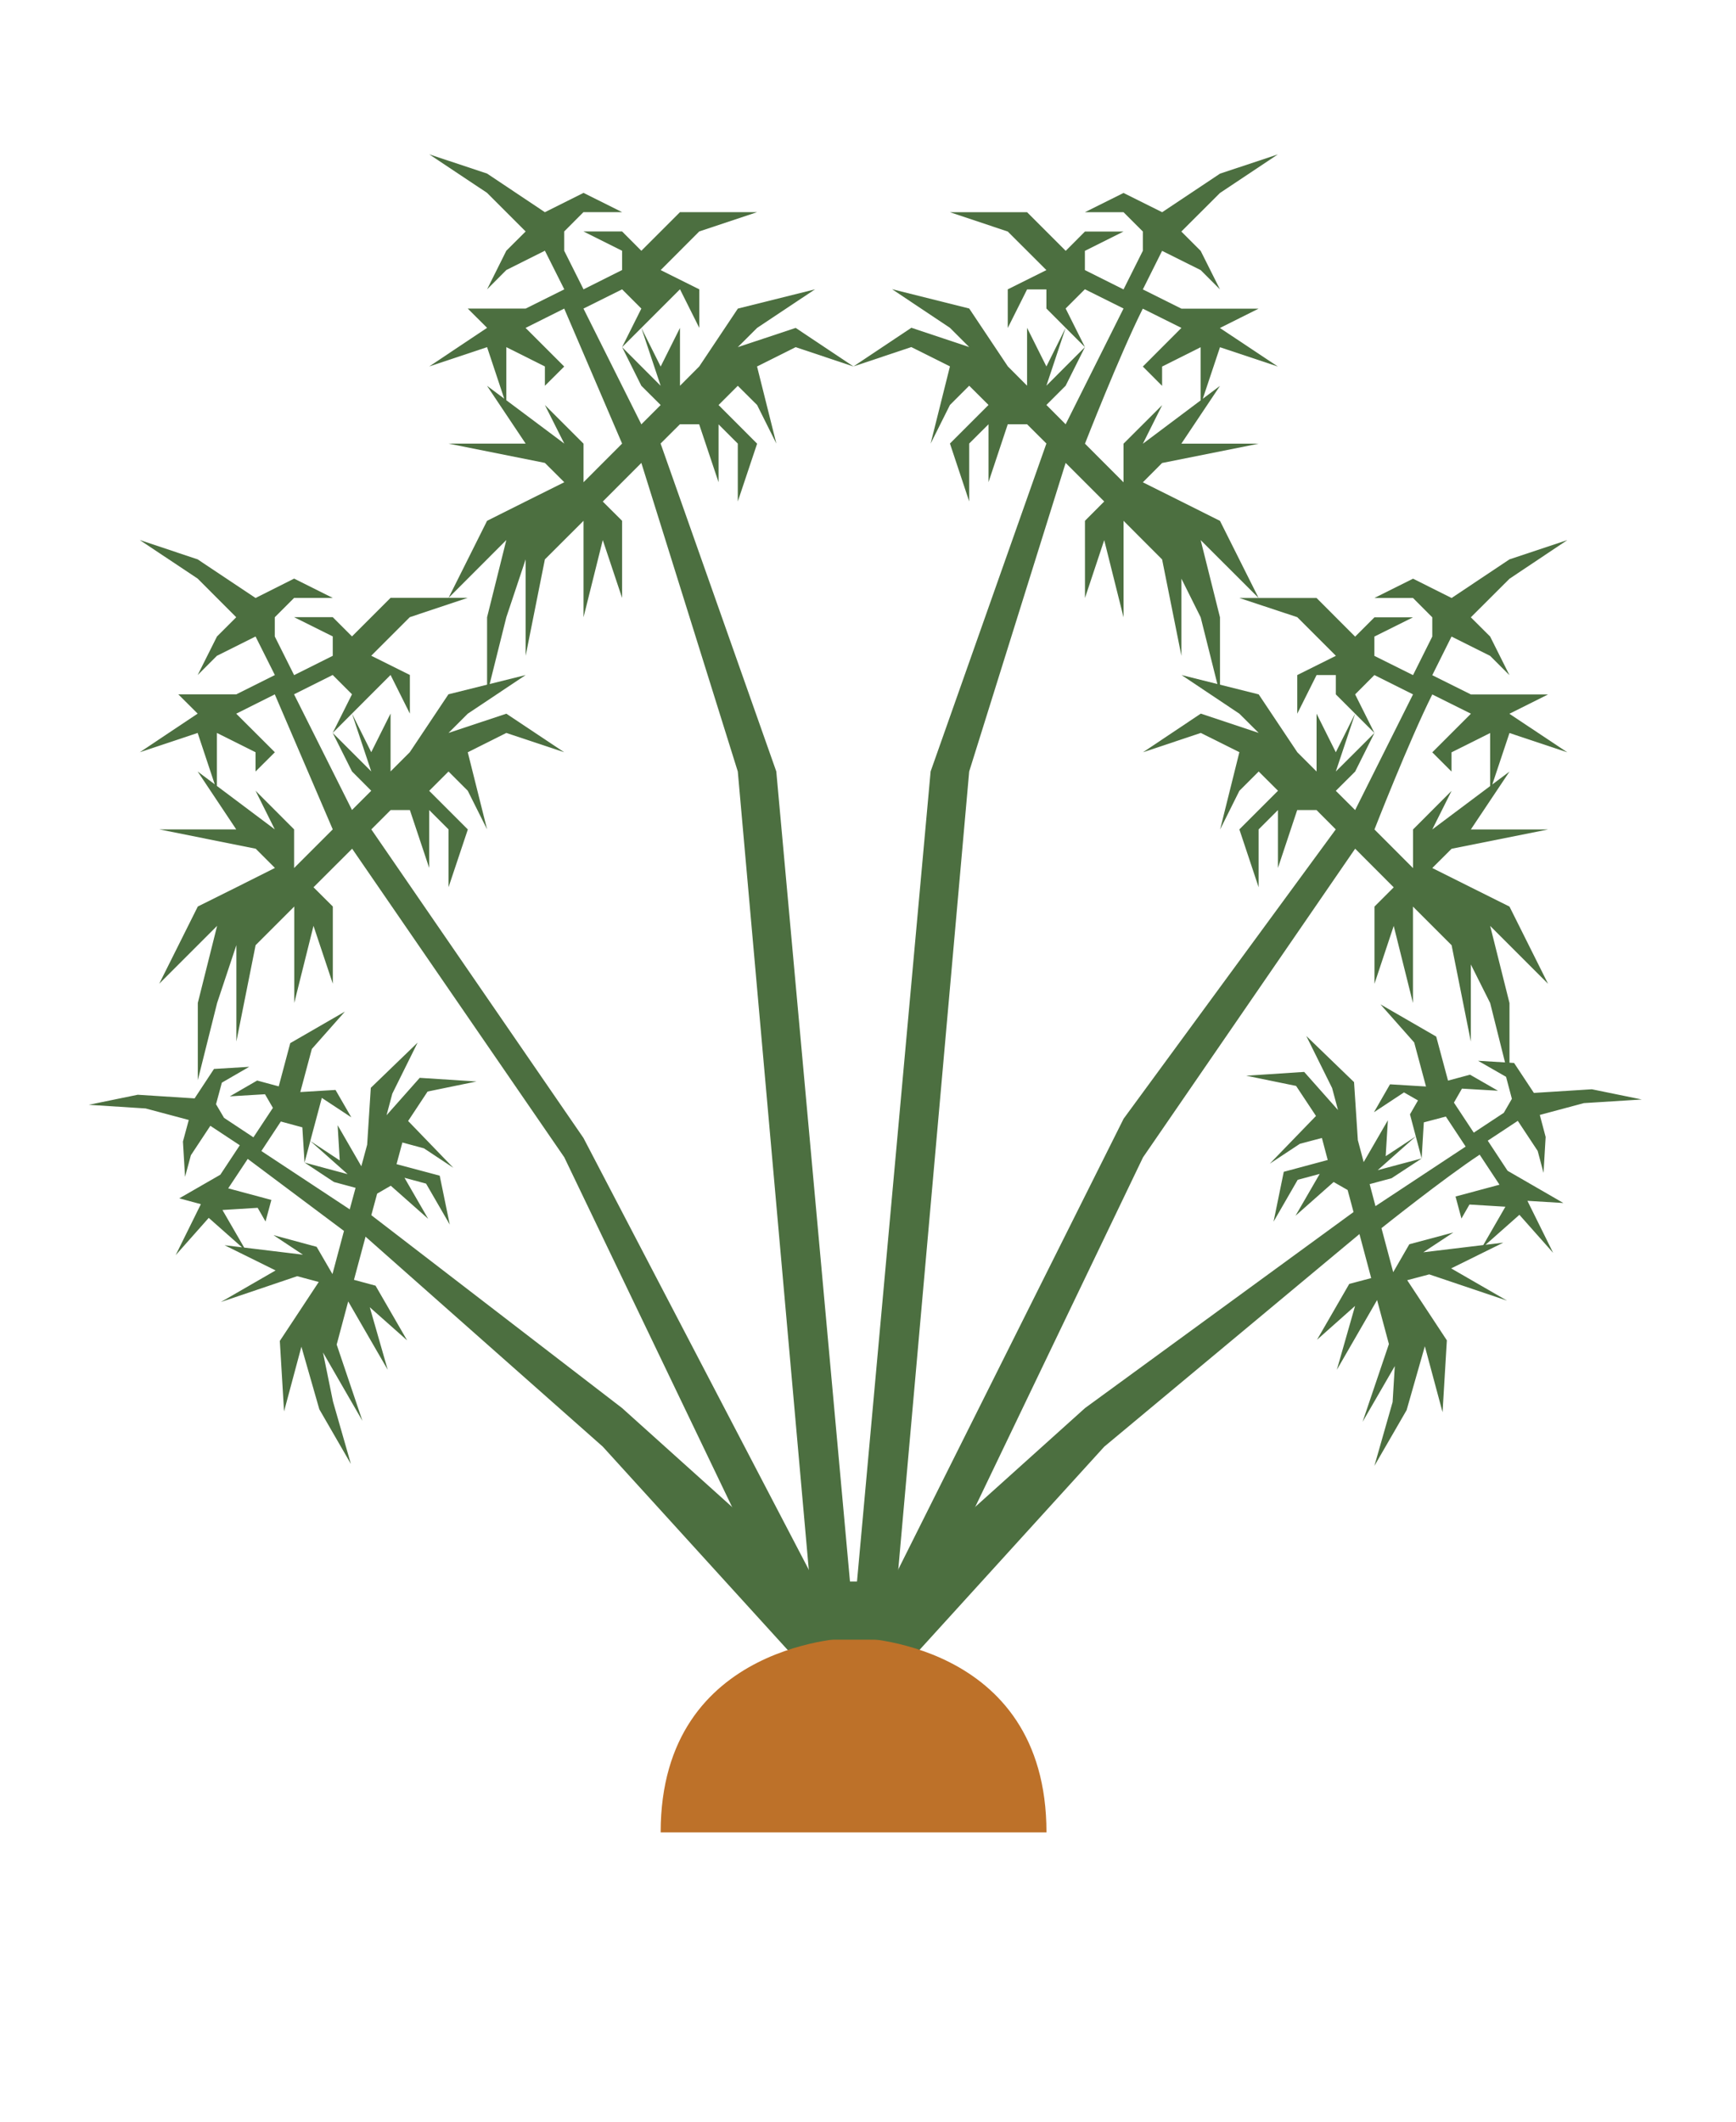 <svg xmlns="http://www.w3.org/2000/svg" viewBox="0 0 23.812 29.104" height="110" width="90"><path d="M10.914 22.754l-2.646-2.91-3.254-2.88-.159.592.296.08.433.75-.512-.454.246.858-.542-.938-.158.592.353 1.046-.541-.938.137.672.246.858-.433-.75-.246-.859-.238.888-.058-.967.267-.404.267-.405-.296-.079-1.046.354.75-.433-.7-.346 1.075.13-.404-.268.592.16.217.374.158-.592-1.32-.988-.268.404.592.159-.08.296-.108-.188-.483.03.325.562-.513-.454-.454.512.346-.7-.296-.08.563-.324.267-.404-.404-.267-.267.404-.08.296-.029-.484.08-.296-.592-.158-.78-.05.672-.138.78.05.266-.404.483-.029-.375.217-.08.296.11.187.403.267.267-.404-.108-.187-.483.029.375-.217.296.08.158-.593.75-.433-.454.513-.158.591.483-.029.217.376-.405-.267-.079.296-.158.591-.03-.483-.295-.08-.267.405 1.212.8.08-.295-.296-.08-.404-.267.295.08.296.079-.512-.455.404.267-.029-.483.325.563.08-.296.05-.78.642-.62-.347.7-.079.296.455-.513.779.05-.671.138-.267.404.62.642-.403-.267-.296-.08-.08.297.592.158.138.671-.325-.562-.296-.08.325.563-.513-.454-.187.108-.08.296 3.44 2.646 2.646 2.38H12.238l2.645-2.38 3.683-2.689-.081-.302-.192-.11-.523.463.332-.574-.302.081-.331.574.14-.684.603-.162-.08-.302-.302.08-.413.273.634-.655-.273-.412-.684-.14.795-.052.464.523-.081-.302-.354-.714.655.633.052.795.08.302.332-.574-.03.493.413-.272-.523.464.302-.081.302-.08-.413.271-.301.081.08.302 1.237-.817-.272-.412-.302.08-.03.494-.08-.302-.08-.302.11-.191-.192-.11-.412.272.22-.383.494.03-.162-.604-.463-.523.765.442.162.604.302-.081.383.22-.494-.029-.11.192.272.412.412-.272.111-.192-.08-.302-.384-.22.494.03.272.411.795-.05.685.14-.795.05-.604.162.08.302-.029.493-.08-.301-.273-.413-.412.272.272.413.765.442-.493-.03.353.714-.463-.522-.523.463.331-.574-.493-.03-.11.192-.081-.302.603-.162-.272-.412c-.498.329-1.347 1.008-1.347 1.008l.161.604.221-.383.604-.162-.412.272 1.097-.132-.715.353.766.442-1.067-.36-.302.08.272.412.272.413-.059.986-.243-.905-.25.876-.442.765.25-.876.03-.493-.442.765.361-1.067-.162-.604-.552.957.25-.876-.522.464.442-.766.301-.08-.161-.604-3.5 2.916-2.645 2.91z" fill="#4c6f40"/><path d="M9.062 25.135c0-2.645 2.655-2.672 2.655-2.672s2.637.027 2.637 2.672z" fill="#bd7129"/><path d="M10.914 22.49L7.74 15.875l-2.91-4.233-.53.529.265.264v1.059L4.3 12.7l-.264 1.058v-1.323l-.53.53-.264 1.322v-1.322l-.264.793-.265 1.059v-1.059l.265-1.058-.794.794.529-1.059.53-.264.528-.265-.264-.264-1.323-.265H3.24l-.529-.794 1.058.794-.264-.53.529.53v.53l.53-.53-.795-1.852-.529.265.53.529-.265.264v-.264l-.53-.265v.794l-.264-.794-.794.265.794-.53-.265-.264h.794l.53-.265-.265-.529-.53.265-.264.264.265-.529.264-.264-.529-.53-.794-.529.794.265.794.53.529-.266.53.265h-.53l-.265.265v.264l.265.53.53-.265V8.73l-.53-.264h.53l.264.264.529-.529h1.058l-.794.265-.529.529.53.264v.53l-.265-.53-.265.265-.529.53.265-.53-.265-.265-.53.265.795 1.587.264-.264-.264-.265-.265-.529.265.265.264.264-.264-.793.264.529.265-.53v.794l.264-.264.53-.794L7.21 9.26l-.794.53-.264.264.793-.264.794.529-.794-.265-.529.265.265 1.058-.265-.53-.264-.264-.265.265.53.53-.265.793v-.794l-.265-.265v.794l-.265-.794h-.264l-.265.265 2.91 4.233 3.176 6.086h1.058l3.175-6.35 2.91-3.969-.264-.265h-.265l-.264.794v-.794l-.265.265v.794L17 11.377l.53-.53-.265-.264-.265.265-.264.53.264-1.06-.529-.264-.793.265.793-.53.794.265L17 9.79l-.793-.53 1.058.265.53.794.264.264V9.79l.264.529.265-.53-.265.794.265-.264.265-.265-.265.53-.265.264.265.264.794-1.587-.53-.265-.264.265.265.53-.265-.265-.265-.265V9.26h-.264l-.265.53v-.53l.53-.264-.53-.53L17 8.203h1.059l.529.53.265-.265h.529l-.53.264v.265l.53.264.264-.529v-.264l-.264-.265h-.53l.53-.265.529.265.794-.53.793-.264-.793.53-.53.529.265.264.265.53-.265-.265-.53-.265-.264.53.53.264h1.058l-.53.265.794.529-.793-.265-.265.794v-.794l-.53.265v.264l-.264-.264.53-.53-.53-.264c-.32.64-.793 1.852-.793 1.852l.529.53v-.53l.529-.53-.265.53 1.059-.794-.53.794h1.059l-1.323.265-.265.264.53.265.529.264.529 1.059-.794-.794.265 1.058v1.059l-.265-1.059-.265-.529v1.058l-.264-1.322-.53-.53v1.323l-.264-1.058-.264.794v-1.059l.264-.264-.529-.53-2.91 4.234-3.175 6.615z" fill="#4c6f40"/><path d="M11.179 22.49L10.12 10.583 8.797 6.35l-.529.53.265.264v1.058l-.265-.794-.264 1.059V7.144l-.53.529-.264 1.323V7.673l-.265.794-.264 1.058V8.467l.264-1.059-.793.794.529-1.058.529-.265.53-.264-.266-.265-1.322-.265H7.21l-.53-.793 1.06.793-.266-.529.53.53v.529l.529-.53-.794-1.852-.53.265.53.53-.265.264v-.265l-.529-.265v.794l-.264-.794-.794.265.794-.53-.265-.264h.794l.53-.264-.266-.53-.529.265-.264.265.264-.53.265-.264-.53-.53-.793-.528.794.264.793.53.53-.265.529.264h-.53l-.264.265v.265l.265.529.529-.265V3.44l-.53-.265h.53l.264.265.53-.53h1.058l-.794.265-.529.53.53.264v.529l-.265-.53-.265.265-.53.53.265-.53-.264-.264-.53.264.794 1.588.265-.265-.265-.264-.264-.53.264.265.265.265-.265-.794.265.53.265-.53v.794l.264-.265.53-.794 1.058-.264-.794.529-.265.264.794-.264.794.53-.794-.266-.53.265.265 1.058-.264-.529-.265-.264-.264.264.529.53-.265.793v-.794l-.264-.264v.794L9.59 5.82h-.264l-.265.264 1.587 4.498 1.059 11.642 1.058-11.642 1.588-4.498-.265-.264h-.265l-.264.794V5.82l-.265.264v.794l-.264-.794.529-.529-.265-.264-.264.264-.265.53.265-1.059-.53-.265-.793.265.794-.53.793.265-.264-.264-.794-.53 1.058.265.53.794.264.265v-.794l.265.53.264-.53-.264.794.264-.265.265-.265-.265.53-.264.264.264.265.794-1.588-.53-.264-.264.264.265.53-.265-.265-.264-.265V3.97h-.265l-.265.529v-.53l.53-.264-.53-.529-.793-.265h1.058l.53.53.264-.265h.529l-.53.265v.264l.53.265.265-.53v-.264l-.265-.265h-.53l.53-.264.53.264.793-.529.794-.264-.794.529-.53.529.265.265.265.529-.265-.265-.529-.264-.264.529.529.264h1.058l-.53.265.795.529-.794-.265-.265.794v-.794l-.529.265v.265l-.264-.265.529-.53-.53-.264c-.32.64-.793 1.852-.793 1.852l.529.53v-.53l.53-.529-.265.53 1.058-.794-.53.793h1.06l-1.324.265-.264.265.529.264.529.265.53 1.058-.795-.794.265 1.059v1.058l-.265-1.058-.264-.53v1.059l-.265-1.323-.529-.53v1.324l-.265-1.059-.264.794V7.144l.264-.265-.529-.529-1.323 4.233-1.058 11.907z" fill="#4c6f40"/></svg>